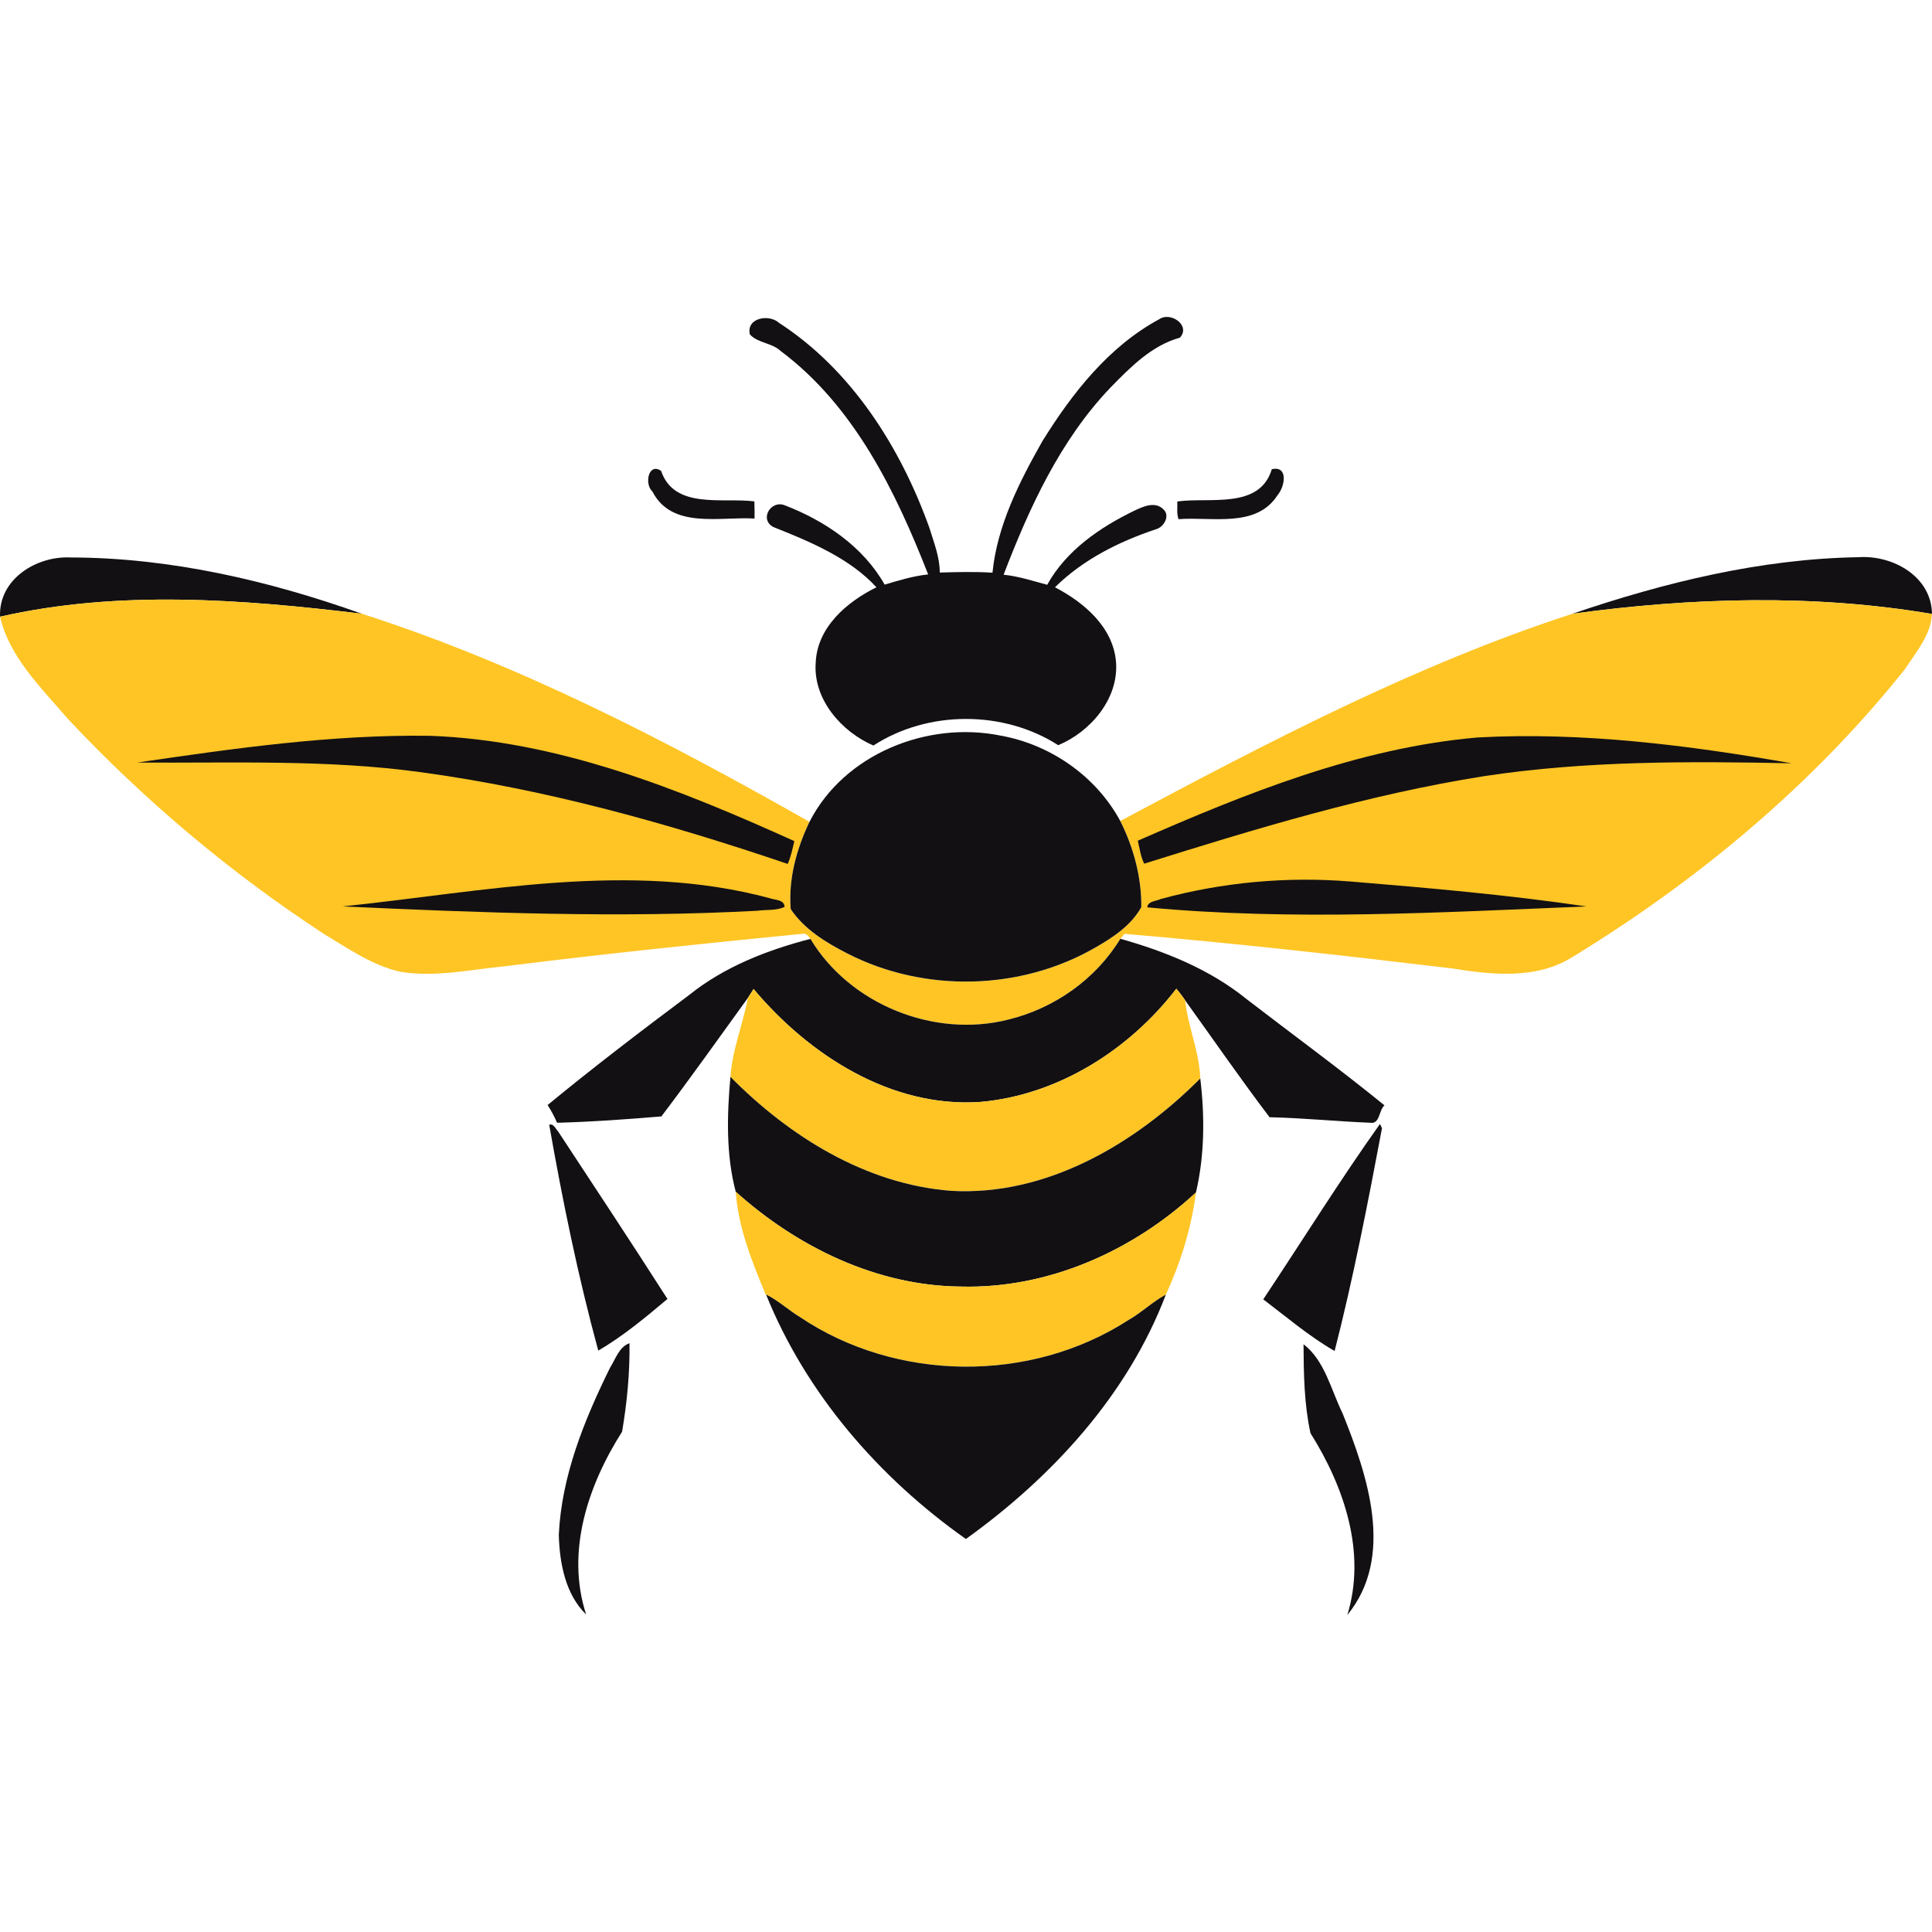 <?xml version="1.0" encoding="utf-8"?>
<!-- Generator: Adobe Illustrator 27.5.0, SVG Export Plug-In . SVG Version: 6.00 Build 0)  -->
<svg version="1.1" id="Layer_1" xmlns="http://www.w3.org/2000/svg" xmlns:xlink="http://www.w3.org/1999/xlink" x="0px" y="0px"
	 viewBox="0 0 1024 1024" style="enable-background:new 0 0 1024 1024;" xml:space="preserve">
<g>
	<path style="fill:#121013;" d="M397.447,177.24c-2.037-8.819,10.213-10.962,15.485-6.099
		c38.514,25.015,64.317,65.909,79.617,108.485c2.394,7.756,5.549,15.642,5.549,23.832c9.305-0.25,18.639-0.539,27.933,0.092
		c2.483-25.002,14.262-48.19,26.499-69.787c15.761-25.369,35.177-50.148,61.86-64.555c6.151-4.245,16.878,3.393,10.976,9.768
		c-14.945,4.127-26.185,15.615-36.726,26.381c-26.711,27.946-43.09,63.701-56.708,99.258c7.914,0.789,15.472,3.299,23.108,5.336
		c10.082-18.219,27.933-30.43,46.258-39.316c4.653-2.195,10.883-5.033,15.247-0.762c3.905,3.391,0.329,9.543-3.891,10.66
		c-19.585,6.508-38.725,16.115-53.5,30.746c15.34,7.967,31.102,21.23,32.39,39.974c1.302,19.337-13.789,36.753-30.667,43.707
		c-28.998-18.587-69.051-18.547-97.956,0.185c-16.746-7.203-32.008-24.385-30.575-43.865c0.75-18.916,16.629-32.322,32.18-40.014
		c-14.197-15.471-35.202-24.199-54.618-31.928c-7.611-4.01-1.367-14.539,6.086-11.502c21.177,8.15,41.499,21.873,52.883,42.023
		c7.584-2.234,15.156-4.588,23.068-5.402c-17.259-44.102-39.236-89.267-78.132-118.383
		C409.159,181.658,401.587,181.855,397.447,177.24z"/>
	<path style="fill:#121013;" d="M345.841,260.58c-4.417-3.943-2.235-15.578,4.548-11.029c6.967,20.678,32.73,14.025,49.438,16.195
		c0.118,3.023,0.132,6.059,0.105,9.096C381.739,273.698,356.146,280.625,345.841,260.58z"/>
	<path style="fill:#121013;" d="M674.082,248.684c8.964-1.998,6.901,9.333,3.116,13.645c-11.253,17.759-34.992,11.436-52.542,12.842
		c-1.116-2.983-0.486-6.27-0.67-9.371C640.957,263.38,667.641,270.189,674.082,248.684z"/>
	<path style="fill:#121013;" d="M0.024,326.857c-0.814-19.902,19.297-32.285,37.384-31.391
		c52.672,0.092,104.897,12.198,154.335,29.813C128.345,317.615,62.857,312.58,0.024,326.857z"/>
	<path style="fill:#121013;" d="M833.411,325.305c48.833-16.627,99.914-29.142,151.719-29.982
		c18.047-1.197,38.593,10.135,38.87,30.088C961.548,314.775,896.428,316.656,833.411,325.305z"/>
	<path style="fill:#FEC525;" d="M0.024,326.857c62.833-14.277,128.321-9.242,191.718-1.578
		c83.272,26.711,161.419,67.262,237.306,110.313c-6.849,14.301-11.253,30.363-9.939,46.27c7.217,10.74,18.799,17.811,30.181,23.596
		c40.671,20.795,91.673,19.664,131.238-3.234c9.399-5.363,19.061-11.752,24.385-21.439c0.144-15.826-4.075-31.535-11.16-45.652
		c77.438-41.287,155.859-82.551,239.658-109.826c63.017-8.648,128.137-10.529,190.589,0.105
		c-0.632,11.225-8.375,20.033-14.197,29.063c-48.755,61.255-110.061,112.349-176.772,153.02
		c-19.074,11.697-42.301,9.174-63.318,5.797c-57.813-6.928-115.716-13.42-173.711-18.35c-0.539,0.656-1.644,1.971-2.195,2.629
		c-13.026,21.451-35.005,36.896-59.297,42.813c-39.277,10.029-84.061-7.979-104.975-42.76c-0.973-1.342-2.327-3.195-4.233-2.682
		c-52.632,5.178-105.277,10.607-157.765,17.205c-18.363,1.762-36.871,5.955-55.327,2.906c-14.854-3.314-27.552-12.266-40.408-19.969
		c-49.583-32.389-95.248-70.836-135.774-114.004C22.041,364.714,5.032,348.481,0.024,326.857z"/>
	<path style="fill:#121013;" d="M429.048,435.592c18.402-36.004,62.596-53.645,101.387-45.68
		c26.368,4.719,50.568,21.545,63.318,45.219c7.085,14.117,11.305,29.826,11.16,45.652c-5.324,9.688-14.985,16.076-24.385,21.439
		c-39.565,22.898-90.567,24.029-131.238,3.234c-11.382-5.785-22.964-12.855-30.181-23.596
		C417.795,465.955,422.199,449.893,429.048,435.592z"/>
	<path style="fill:#121013;" d="M72.715,404.174c51.41-7.531,103.187-14.932,155.268-14.184
		c67.749,2.473,132.041,28.236,193.032,55.814c-0.999,4.063-1.774,8.295-3.522,12.094c-63.213-21.467-128.032-39.566-194.282-48.598
		C173.392,402.413,122.39,404.529,72.715,404.174z"/>
	<path style="fill:#121013;" d="M783.171,390.873c55.643-3.051,112.074,4.166,166.401,13.682
		c-54.367-1.09-109.064-1.379-162.97,6.824c-61.388,9.688-120.986,27.853-180.164,46.389c-1.866-3.787-2.418-8.098-3.379-12.172
		C660.489,420.436,720.102,396.34,783.171,390.873z"/>
	<path style="fill:#121013;" d="M181.673,480.414c74.848-7.754,151.916-24.344,226.251-4.363c2.826,1.105,7.741,0.566,7.899,4.627
		c-4.416,2.103-9.648,1.342-14.42,2.037C328.239,486.658,254.654,483.768,181.673,480.414z"/>
	<path style="fill:#121013;" d="M615.271,476.484c32.625-8.899,66.815-12,100.518-9.268c41.763,3.445,83.628,7.1,125.048,13.213
		c-77.45,3.152-155.491,7.74-232.771,0.486C608.449,477.523,612.813,477.68,615.271,476.484z"/>
	<path style="fill:#121013;" d="M365.255,527.383c18.586-14.973,41.38-23.82,64.279-29.76
		c20.914,34.781,65.697,52.789,104.975,42.76c24.292-5.916,46.271-21.361,59.297-42.813c23.779,6.703,47.388,16.18,66.764,31.861
		c24.41,18.799,49.371,37.004,73.242,56.432c-3.128,2.643-2.3,10.07-7.584,9.215c-17.798-0.697-35.53-2.537-53.342-2.918
		c-15.367-20.297-29.865-41.262-44.72-61.951c-1.433-2.156-3.022-4.207-4.679-6.178c-24.857,32.309-62.439,56.246-103.517,59.992
		c-47.427,3.457-91.187-24.818-120.564-59.836c-1,1.551-1.999,3.115-2.984,4.693c-15.209,21.006-30.207,42.182-45.875,62.846
		c-18.207,1.512-36.885,2.893-55.275,3.365c-1.458-3.248-3.076-6.428-5.035-9.398C314.687,565.568,339.898,546.35,365.255,527.383z"
		/>
	<path style="fill:#FEC525;" d="M399.406,524.188c29.378,35.018,73.138,63.293,120.564,59.836
		c41.078-3.746,78.659-27.684,103.517-59.992c1.656,1.971,3.246,4.021,4.679,6.178c1.433,13.92,7.559,27.223,8.005,41.406
		c-34.623,34.701-81.511,62.451-132.079,59.547c-45.14-3.457-85.758-28.814-116.95-60.414c0.959-14.408,6.624-27.894,9.28-41.867
		C397.407,527.303,398.406,525.738,399.406,524.188z"/>
	<path style="fill:#121013;" d="M387.142,570.748c31.192,31.6,71.81,56.957,116.95,60.414
		c50.568,2.904,97.456-24.846,132.079-59.547c2.42,20.045,2.314,40.787-2.3,60.426c-33.532,31.074-78.409,51.096-124.587,49.871
		c-44.521-0.354-86.651-20.926-119.33-50.264C384.749,611.957,385.314,590.977,387.142,570.748z"/>
	<path style="fill:#121013;" d="M291.092,596.117c2.366-0.711,3.431,2.273,4.771,3.654c19.415,29.496,38.87,58.967,57.903,88.701
		c-11.462,9.648-23.543,19.744-36.673,27.381C306.379,676.459,298.138,636.287,291.092,596.117z"/>
	<path style="fill:#121013;" d="M669.547,688.684c20.61-30.957,40.381-62.742,61.859-92.961c0.263,0.564,0.803,1.682,1.078,2.248
		c-7.453,39.525-15.129,79.092-25.107,118.094C693.852,708.295,681.942,698.055,669.547,688.684z"/>
	<path style="fill:#FEC525;" d="M389.955,631.648c32.678,29.338,74.808,49.91,119.33,50.264
		c46.178,1.225,91.055-18.797,124.587-49.871c-2.339,18.68-8.136,37.188-15.931,54.119c-7.099,3.824-12.961,9.607-19.995,13.592
		c-51.868,33.453-122.982,32.744-174.143-1.815c-6.099-3.668-11.344-8.715-17.771-11.791l-0.29-0.133
		C398.552,668.609,391.256,650.604,389.955,631.648z"/>
	<path style="fill:#121013;" d="M406.031,686.147c6.428,3.076,11.673,8.123,17.771,11.791
		c51.16,34.559,122.274,35.268,174.143,1.815c7.034-3.984,12.897-9.768,19.995-13.592c-20.257,53.223-60.23,96.693-106.002,129.543
		C465.788,783.104,427.339,738.816,406.031,686.147z"/>
	<path style="fill:#121013;" d="M323.336,724.91c2.944-4.574,4.719-11.002,10.306-12.973c0.223,15.693-1.302,31.455-3.918,46.887
		c-18.047,28.367-29.93,63.568-19.06,96.877c-11.028-10.686-14.091-27.328-14.485-42.182
		C297.624,782.262,309.678,752.66,323.336,724.91z"/>
	<path style="fill:#121013;" d="M690.894,712.475c11.278,8.625,14.616,24.305,20.73,36.701
		c13.25,33.019,27.789,75.938,2.471,106.842c10.24-33.164-1.696-68.078-19.52-96.43C691.224,744.26,690.985,728.195,690.894,712.475
		z"/>
</g>
</svg>
